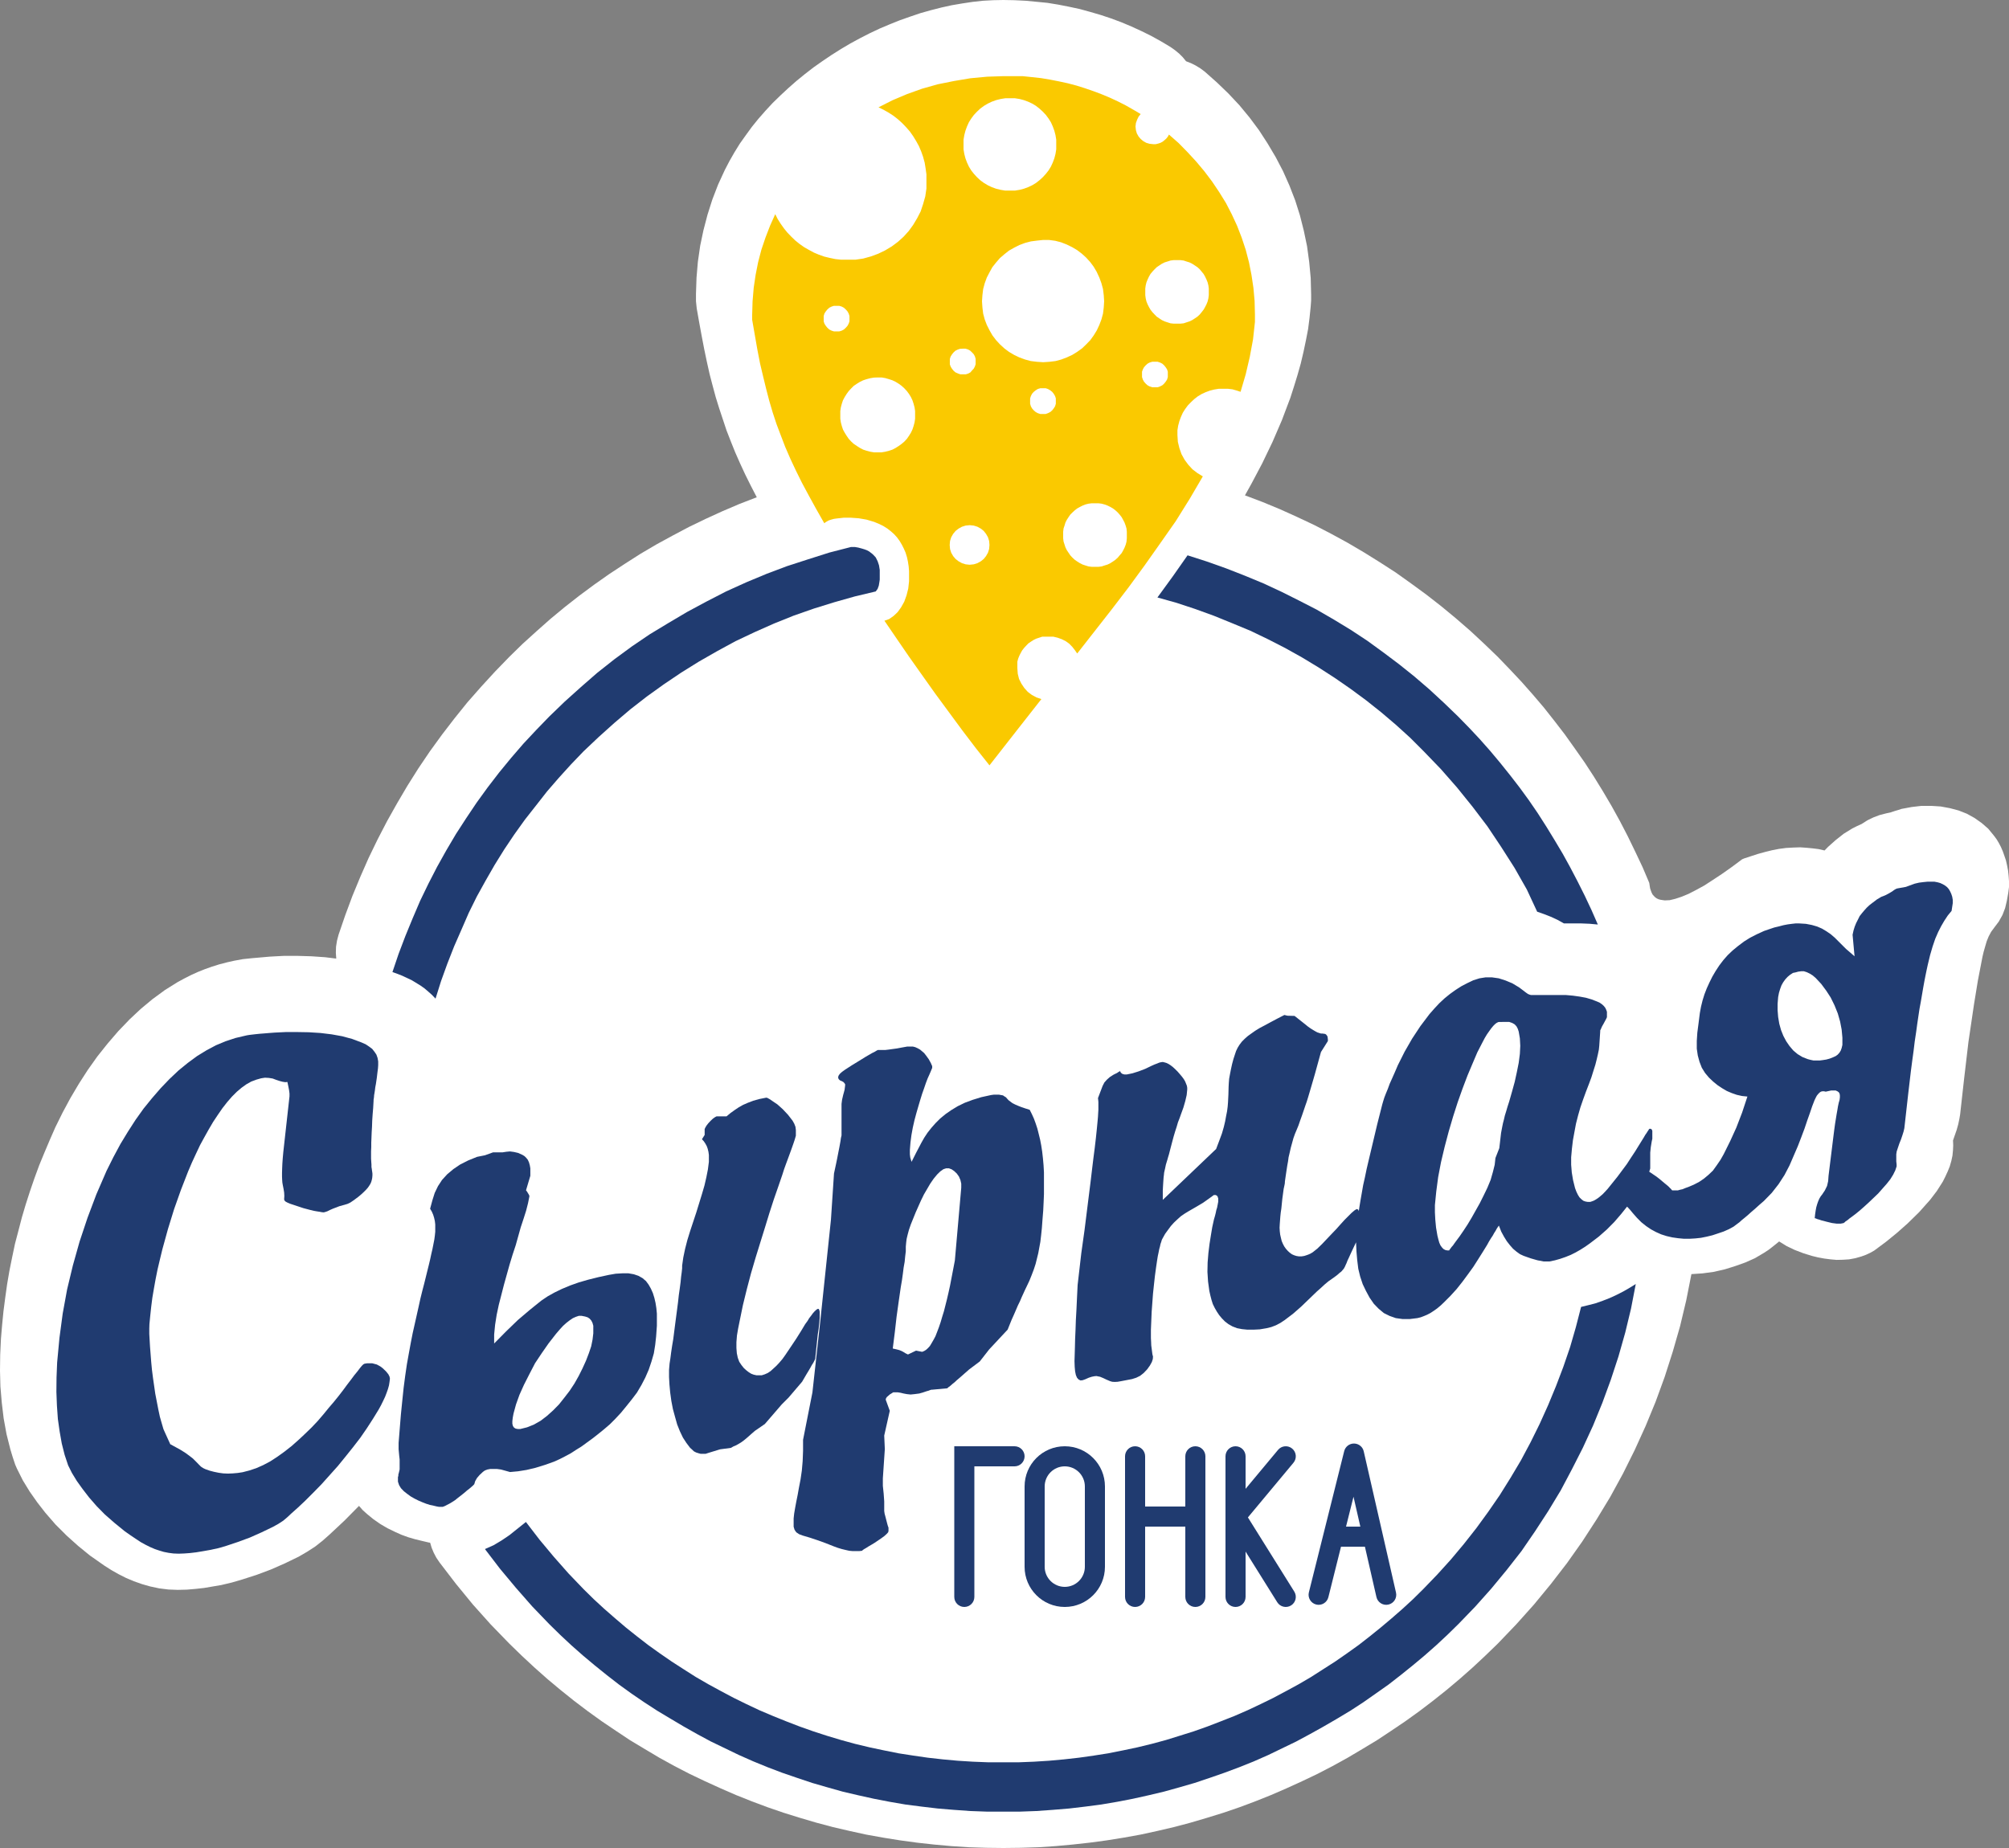 <svg width="100" height="92" viewBox="0 0 100 92" fill="none" xmlns="http://www.w3.org/2000/svg">
<rect x="0" y="0" width="100" height="92" fill="#808080" stroke="none"/>
<path fill-rule="evenodd" clip-rule="evenodd" d="M16.737 47.722L16.717 47.425L16.727 47.128L16.774 46.831L16.852 46.535L17.186 45.56L17.541 44.605L17.933 43.657L18.345 42.72L18.794 41.792L19.264 40.885L19.764 39.994L20.28 39.117L20.824 38.254L21.398 37.404L22.003 36.571L22.625 35.761L23.266 34.965L23.945 34.193L24.638 33.437L25.354 32.698L26.016 32.051L26.705 31.427L27.394 30.816L28.11 30.223L28.83 29.659L29.576 29.106L30.323 28.58L31.099 28.07L31.873 27.575L32.67 27.106L33.474 26.667L34.288 26.236L35.119 25.834L35.953 25.453L36.805 25.089L37.669 24.755L37.372 24.181L37.092 23.618L36.835 23.062L36.595 22.518L36.376 21.972L36.163 21.426L35.801 20.336L35.629 19.783L35.474 19.209L35.322 18.626L35.187 18.022L35.055 17.392L34.93 16.741L34.805 16.062L34.68 15.354L34.643 14.993V14.629L34.67 13.826L34.737 13.034L34.852 12.237L35.014 11.465L35.217 10.689L35.457 9.934L35.744 9.188L36.078 8.463L36.308 8.021L36.558 7.583L36.825 7.151L37.122 6.733L37.429 6.311L37.754 5.91L38.098 5.518L38.463 5.124L38.845 4.753L39.237 4.388L39.639 4.034L40.061 3.69L40.493 3.356L40.942 3.039L41.392 2.736L41.861 2.439L42.331 2.162L42.81 1.902L43.297 1.653L43.797 1.417L44.303 1.204L44.8 1.005L45.317 0.823L45.827 0.651L46.343 0.506L46.86 0.374L47.377 0.26L47.894 0.172L48.411 0.094L48.928 0.037L49.434 0.01L49.941 0L50.498 0.01L51.045 0.037L51.589 0.088L52.136 0.142L52.67 0.229L53.207 0.334L53.744 0.449L54.271 0.594L54.788 0.745L55.305 0.917L55.822 1.11L56.318 1.319L56.818 1.548L57.304 1.788L57.784 2.054L58.254 2.334L58.483 2.496L58.693 2.668L58.875 2.85L59.037 3.049L59.287 3.147L59.517 3.262L59.747 3.403L59.966 3.565L60.571 4.102L61.145 4.655L61.692 5.238L62.199 5.852L62.669 6.483L63.097 7.144L63.499 7.822L63.864 8.52L64.182 9.235L64.469 9.974L64.705 10.72L64.898 11.482L65.06 12.258L65.168 13.05L65.242 13.846L65.263 14.656V14.953L65.242 15.25L65.185 15.813L65.111 16.39L65.002 16.953L64.881 17.526L64.746 18.1L64.584 18.673L64.411 19.236L64.229 19.803L64.016 20.366L63.807 20.92L63.337 22.009L62.831 23.062L62.294 24.077L61.969 24.66L62.851 24.994L63.722 25.355L64.574 25.74L65.425 26.141L66.259 26.573L67.08 27.021L67.894 27.5L68.691 27.996L69.475 28.502L70.242 29.049L70.998 29.602L71.745 30.185L72.464 30.779L73.18 31.4L73.869 32.041L74.552 32.698L75.143 33.312L75.727 33.933L76.294 34.574L76.849 35.225L77.376 35.893L77.892 36.564L78.389 37.262L78.879 37.96L79.338 38.665L79.787 39.394L80.22 40.129L80.632 40.875L81.023 41.63L81.395 42.396L81.76 43.168L82.094 43.954L82.115 44.096L82.135 44.221L82.172 44.335L82.209 44.433L82.256 44.528L82.324 44.605L82.391 44.673L82.469 44.727L82.554 44.767L82.652 44.794L82.861 44.825L83.111 44.814L83.388 44.747L83.706 44.642L84.047 44.501L84.422 44.308L84.823 44.089L85.256 43.809L85.715 43.506L86.202 43.162L86.719 42.777L86.833 42.73L87.505 42.511L87.85 42.416L88.205 42.328L88.549 42.261L88.904 42.214L89.259 42.194L89.61 42.183L89.917 42.204L90.225 42.234L90.522 42.271L90.819 42.339L90.998 42.156L91.373 41.822L91.775 41.505L92.207 41.239L92.437 41.124L92.667 41.02L92.954 40.837L93.251 40.693L93.555 40.578L93.883 40.493L94.102 40.446L94.332 40.369L94.494 40.322L94.646 40.271L95.156 40.176L95.643 40.119H96.132L96.602 40.149L97.061 40.234L97.49 40.348L97.902 40.51L98.287 40.723L98.639 40.972L98.966 41.256L99.243 41.593L99.379 41.775L99.493 41.964L99.598 42.166L99.693 42.386L99.77 42.605L99.848 42.834L99.905 43.084L99.953 43.334L99.98 43.59L100 43.867V44.163L99.963 44.45L99.895 44.835L99.808 45.206L99.676 45.55L99.493 45.877L99.264 46.181L99.108 46.393L98.987 46.622L98.889 46.862L98.814 47.118L98.737 47.388L98.679 47.634L98.45 48.822L98.257 50.005L97.98 51.881L97.76 53.753L97.568 55.477L97.531 55.696L97.473 55.972L97.396 56.249L97.213 56.775L97.223 57.015L97.213 57.254L97.186 57.531L97.129 57.797L97.051 58.067L96.947 58.323L96.832 58.573L96.707 58.823L96.409 59.291L96.075 59.73L95.528 60.344L94.943 60.917L94.416 61.383L93.873 61.825L93.488 62.111L93.298 62.253L93.096 62.368L92.886 62.466L92.657 62.55L92.349 62.638L92.042 62.695L91.728 62.715L91.42 62.722L91.116 62.695L90.799 62.654L90.492 62.597L90.188 62.523L89.755 62.388L89.333 62.226L88.931 62.034L88.559 61.804L88.215 62.081L88.012 62.236L87.793 62.378L87.353 62.638L86.884 62.847L86.404 63.019L85.857 63.191L85.313 63.316L84.746 63.393L84.192 63.43L83.935 64.732L83.628 66.021L83.263 67.292L82.861 68.547L82.412 69.778L81.912 70.993L81.368 72.19L80.784 73.364L80.152 74.521L79.473 75.641L78.754 76.75L77.997 77.82L77.193 78.862L76.349 79.887L75.47 80.869L74.552 81.827L73.927 82.431L73.295 83.021L72.653 83.588L71.995 84.141L71.322 84.677L70.644 85.193L69.954 85.689L69.245 86.168L68.536 86.637L67.809 87.075L67.08 87.507L66.333 87.919L65.58 88.31L64.823 88.671L64.047 89.025L63.27 89.362L62.486 89.676L61.692 89.973L60.885 90.249L60.074 90.499L59.26 90.739L58.436 90.958L57.612 91.15L56.778 91.332L55.937 91.484L55.095 91.619L54.241 91.734L53.39 91.828L52.538 91.906L51.677 91.963L50.816 91.99L49.941 92L49.08 91.99L48.208 91.963L47.357 91.906L46.495 91.828L45.644 91.734L44.8 91.619L43.959 91.484L43.114 91.332L42.283 91.15L41.459 90.958L40.635 90.739L39.821 90.499L39.017 90.249L38.213 89.973L37.419 89.676L36.632 89.362L35.859 89.025L35.082 88.671L34.325 88.31L33.569 87.919L32.822 87.507L32.096 87.075L31.366 86.637L30.66 86.168L29.951 85.689L29.262 85.193L28.58 84.677L27.911 84.141L27.249 83.588L26.61 83.021L25.975 82.431L25.354 81.827L24.425 80.869L23.537 79.877L22.692 78.845L21.878 77.783L21.716 77.543L21.591 77.304L21.486 77.054L21.409 76.798H21.371L20.997 76.71L20.652 76.626L20.317 76.528L19.983 76.406L19.659 76.261L19.284 76.079L18.929 75.87L18.585 75.631L18.271 75.374L18.058 75.182L17.869 74.969L17.149 75.698L16.403 76.396L16.048 76.71L15.683 76.997L15.281 77.256L14.869 77.496L14.18 77.83L13.481 78.137L12.771 78.403L12.055 78.633L11.539 78.784L11.012 78.909L10.16 79.054L9.738 79.101L9.306 79.138L8.846 79.149L8.387 79.132L7.928 79.075L7.468 78.977L7.066 78.862L6.664 78.72L6.279 78.558L5.898 78.366L5.543 78.164L5.198 77.945L4.53 77.476L4.489 77.449L3.888 76.96L3.314 76.444L2.766 75.897L2.26 75.314L1.858 74.797L1.483 74.264L1.138 73.701L0.841 73.108L0.757 72.915L0.632 72.541L0.517 72.16L0.324 71.394L0.182 70.612L0.088 69.826L0.02 69.023L0 68.23L0.01 67.437L0.047 66.651L0.105 65.963L0.172 65.285L0.26 64.607L0.355 63.929L0.47 63.258L0.605 62.59L0.746 61.919L0.919 61.261L1.091 60.6L1.284 59.949L1.493 59.302L1.713 58.661L1.952 58.01L2.212 57.379L2.479 56.748L2.756 56.117L3.121 55.379L3.506 54.664L3.925 53.955L4.368 53.267L4.844 52.596L5.354 51.955L5.888 51.334L6.455 50.744L7.009 50.225L7.593 49.739L8.205 49.29L8.836 48.896L9.164 48.717L9.509 48.542L9.843 48.39L10.198 48.248L10.552 48.123L10.914 48.009L11.289 47.911L11.664 47.827L12.093 47.749L12.542 47.702L13.434 47.624L14.123 47.587H14.812L15.501 47.607L16.183 47.654L16.737 47.722Z" fill="white"/>
<path fill-rule="evenodd" clip-rule="evenodd" d="M49.961 3.791H50.431H50.9L51.359 3.839L51.819 3.889L52.268 3.964L52.711 4.051L53.15 4.146L53.582 4.26L54.011 4.395L54.423 4.537L54.835 4.692L55.247 4.864L55.639 5.046L56.031 5.245L56.406 5.458L56.778 5.677L56.673 5.809L56.599 5.964L56.541 6.126L56.521 6.298L56.541 6.48L56.588 6.642L56.673 6.793L56.778 6.918L56.903 7.023L57.058 7.111L57.22 7.158L57.402 7.178H57.527L57.649 7.148L57.764 7.111L57.872 7.053L57.967 6.976L58.051 6.901L58.129 6.804L58.186 6.699L58.666 7.121L59.112 7.576L59.544 8.045L59.946 8.524L60.328 9.03L60.682 9.556L61.02 10.102L61.307 10.656L61.577 11.239L61.807 11.833L62.006 12.433L62.169 13.057L62.294 13.688L62.391 14.336L62.449 14.987L62.466 15.661V16.026L62.371 16.896L62.209 17.766L62.006 18.636L61.75 19.506L61.547 19.439L61.348 19.382L61.125 19.355H60.905H60.665L60.436 19.392L60.216 19.449L60.007 19.527L59.804 19.621L59.615 19.736L59.443 19.871L59.281 20.023L59.125 20.184L58.99 20.367L58.875 20.549L58.781 20.758L58.703 20.97L58.645 21.19L58.608 21.419V21.659L58.629 21.996L58.706 22.313L58.811 22.61L58.963 22.886L59.145 23.133L59.355 23.362L59.605 23.554L59.872 23.716L59.223 24.826L58.524 25.946L57.761 27.035L56.977 28.145L56.173 29.244L55.332 30.344L53.619 32.533L53.504 32.368L53.369 32.196L53.217 32.041L53.045 31.919L52.852 31.822L52.643 31.747L52.434 31.697H52.204H52.038H51.876L51.734 31.744L51.579 31.795L51.447 31.859L51.312 31.946L51.187 32.031L51.083 32.139L50.978 32.253L50.88 32.378L50.806 32.51L50.738 32.645L50.681 32.786L50.64 32.941V33.103V33.265L50.66 33.542L50.724 33.801L50.839 34.031L50.985 34.25L51.157 34.442L51.359 34.594L51.589 34.719L51.836 34.803L50.545 36.449L49.252 38.102L48.576 37.249L47.901 36.362L47.225 35.444L46.55 34.527L45.891 33.599L45.239 32.678L44.617 31.771L44.023 30.901L44.138 30.864L44.263 30.816L44.482 30.661L44.682 30.472L44.854 30.233L45.009 29.956L45.124 29.639L45.209 29.302L45.249 28.938V28.681V28.432L45.229 28.192L45.192 27.953L45.144 27.733L45.077 27.514L44.989 27.312L44.894 27.123L44.78 26.931L44.655 26.759L44.509 26.597L44.347 26.452L44.165 26.31L43.965 26.185L43.753 26.081L43.516 25.983L43.131 25.868L42.739 25.801L42.358 25.774H41.993L41.655 25.811L41.51 25.831L41.375 25.868L41.26 25.905L41.165 25.956L41.088 26.003L41.03 26.05L40.628 25.342L40.257 24.667L39.919 24.037L39.615 23.423L39.338 22.832L39.085 22.249L38.865 21.675L38.652 21.112L38.463 20.539L38.291 19.955L38.135 19.355L37.983 18.731L37.831 18.087L37.7 17.412L37.575 16.697L37.44 15.921V15.671L37.46 14.997L37.517 14.322L37.612 13.681L37.737 13.05L37.899 12.43L38.102 11.829L38.331 11.236L38.588 10.662L38.713 10.909L38.858 11.138L39.02 11.367L39.193 11.58L39.385 11.779L39.584 11.971L39.797 12.143L40.027 12.305L40.263 12.44L40.513 12.575L40.763 12.68L41.03 12.774L41.307 12.841L41.587 12.899L41.875 12.929H42.172H42.574L42.966 12.872L43.347 12.767L43.712 12.632L44.05 12.47L44.388 12.268L44.695 12.039L44.972 11.789L45.232 11.502L45.452 11.199L45.654 10.861L45.827 10.524L45.948 10.16L46.056 9.779L46.114 9.387V8.986V8.679L46.073 8.382L46.026 8.095L45.948 7.809L45.854 7.542L45.739 7.272L45.604 7.026L45.452 6.777L45.29 6.547L45.107 6.338L44.904 6.126L44.695 5.937L44.475 5.765L44.236 5.61L43.986 5.468L43.729 5.343L44.428 4.989L45.154 4.682L45.901 4.415L46.678 4.196L47.482 4.034L48.303 3.896L49.137 3.818L49.961 3.791ZM58.588 12.949H58.75L58.916 12.97L59.057 13.017L59.209 13.064L59.345 13.132L59.48 13.219L59.605 13.303L59.72 13.408L59.814 13.523L59.909 13.637L59.986 13.772L60.054 13.917L60.111 14.059L60.149 14.211L60.169 14.366V14.528V14.69L60.149 14.852L60.111 15.007L60.054 15.149L59.986 15.284L59.909 15.418L59.814 15.54L59.72 15.655L59.605 15.762L59.48 15.847L59.345 15.934L59.209 15.999L59.057 16.049L58.916 16.096L58.75 16.113H58.588H58.426L58.264 16.096L58.118 16.049L57.967 15.999L57.831 15.934L57.7 15.847L57.575 15.762L57.47 15.655L57.362 15.54L57.267 15.418L57.19 15.284L57.122 15.149L57.065 15.007L57.028 14.852L57.007 14.69V14.528V14.366L57.028 14.211L57.065 14.059L57.122 13.917L57.19 13.772L57.267 13.637L57.362 13.523L57.47 13.408L57.575 13.303L57.7 13.219L57.831 13.132L57.967 13.064L58.118 13.017L58.264 12.97L58.426 12.949H58.588ZM57.487 18.009H57.622L57.737 18.046L57.852 18.103L57.946 18.188L58.024 18.285L58.092 18.39L58.129 18.505V18.64V18.771L58.092 18.896L58.024 19.001L57.946 19.098L57.852 19.183L57.737 19.24L57.622 19.28H57.487H57.355L57.23 19.24L57.122 19.183L57.028 19.098L56.943 19.001L56.886 18.896L56.845 18.771V18.64V18.505L56.886 18.39L56.943 18.285L57.028 18.188L57.122 18.103L57.23 18.046L57.355 18.009H57.487ZM47.921 17.358H48.056L48.181 17.395L48.286 17.452L48.38 17.54L48.468 17.634L48.526 17.739L48.563 17.864V17.999V18.13L48.526 18.245L48.468 18.353L48.38 18.447L48.303 18.538L48.198 18.596L48.073 18.636H47.938H47.806L47.691 18.596L47.559 18.538L47.462 18.454L47.387 18.36L47.32 18.252L47.279 18.137V18.006V17.871L47.32 17.746L47.387 17.641L47.462 17.547L47.559 17.459L47.674 17.402L47.789 17.365L47.921 17.358ZM51.913 19.328H52.049L52.163 19.365L52.278 19.432L52.376 19.51L52.451 19.604L52.518 19.719L52.555 19.834V19.969V20.1L52.518 20.225L52.451 20.33L52.376 20.427L52.278 20.512L52.163 20.569L52.049 20.61H51.913H51.782L51.657 20.569L51.552 20.512L51.454 20.427L51.37 20.33L51.312 20.225L51.275 20.1V19.969V19.834L51.312 19.719L51.37 19.604L51.454 19.51L51.552 19.432L51.657 19.365L51.782 19.328H51.913ZM41.642 15.226H41.777L41.898 15.263L42.006 15.321L42.101 15.408L42.185 15.503L42.243 15.607L42.283 15.732V15.867V15.999L42.243 16.113L42.185 16.221L42.101 16.316L42.006 16.403L41.898 16.461L41.777 16.498H41.642H41.507L41.392 16.461L41.277 16.403L41.182 16.316L41.105 16.221L41.037 16.113L41 15.999V15.867V15.732L41.037 15.607L41.105 15.503L41.182 15.408L41.277 15.321L41.392 15.263L41.507 15.226H41.642ZM43.688 18.791H43.881L44.063 18.822L44.249 18.876L44.422 18.933L44.584 19.011L44.736 19.105L44.881 19.21L45.016 19.334L45.141 19.469L45.246 19.611L45.34 19.763L45.418 19.928L45.475 20.1L45.523 20.282L45.55 20.461V20.653V20.846L45.523 21.028L45.475 21.21L45.418 21.382L45.34 21.544L45.246 21.696L45.141 21.847L45.016 21.982L44.881 22.097L44.736 22.202L44.584 22.299L44.422 22.384L44.249 22.441L44.067 22.488L43.884 22.519H43.692H43.503L43.32 22.488L43.138 22.441L42.966 22.384L42.803 22.299L42.651 22.202L42.496 22.097L42.371 21.982L42.246 21.847L42.142 21.696L42.047 21.544L41.959 21.382L41.902 21.21L41.854 21.028L41.827 20.846V20.653V20.461L41.854 20.282L41.902 20.1L41.959 19.928L42.047 19.763L42.142 19.611L42.246 19.469L42.371 19.334L42.496 19.21L42.651 19.105L42.803 19.011L42.966 18.933L43.138 18.876L43.32 18.828L43.503 18.798L43.688 18.791ZM48.266 26.145L48.468 26.165L48.651 26.222L48.823 26.317L48.965 26.431L49.08 26.576L49.178 26.748L49.235 26.931L49.252 27.13L49.235 27.332L49.178 27.514L49.08 27.686L48.965 27.828L48.823 27.942L48.651 28.037L48.468 28.094L48.266 28.115L48.066 28.094L47.884 28.037L47.712 27.942L47.566 27.828L47.445 27.686L47.347 27.514L47.289 27.332L47.272 27.13L47.289 26.931L47.347 26.748L47.445 26.576L47.566 26.431L47.712 26.317L47.884 26.222L48.066 26.165L48.266 26.145ZM54.511 25.055H54.673L54.835 25.075L54.977 25.113L55.133 25.17L55.268 25.237L55.399 25.312L55.524 25.409L55.639 25.514L55.734 25.622L55.832 25.747L55.906 25.882L55.974 26.013L56.031 26.168L56.072 26.31L56.089 26.472V26.637V26.799L56.072 26.971L56.031 27.123L55.974 27.268L55.906 27.403L55.832 27.534L55.734 27.646L55.639 27.76L55.524 27.865L55.399 27.953L55.268 28.037L55.133 28.104L54.977 28.152L54.835 28.199L54.673 28.219H54.511H54.346L54.183 28.199L54.031 28.152L53.886 28.104L53.754 28.037L53.619 27.953L53.494 27.865L53.38 27.76L53.275 27.646L53.19 27.521L53.102 27.389L53.035 27.254L52.988 27.109L52.94 26.958L52.92 26.796V26.634V26.468L52.94 26.307L52.988 26.165L53.035 26.01L53.102 25.878L53.19 25.743L53.275 25.619L53.38 25.514L53.494 25.409L53.619 25.312L53.754 25.237L53.886 25.17L54.031 25.113L54.183 25.075L54.346 25.055H54.511ZM51.913 11.947H52.221L52.528 11.988L52.815 12.062L53.092 12.17L53.363 12.302L53.609 12.447L53.849 12.629L54.058 12.818L54.261 13.04L54.433 13.27L54.585 13.526L54.72 13.816L54.825 14.103L54.903 14.39L54.94 14.693L54.96 15L54.94 15.307L54.903 15.614L54.825 15.901L54.72 16.177L54.596 16.444L54.444 16.693L54.271 16.933L54.069 17.142L53.859 17.344L53.619 17.516L53.373 17.668L53.102 17.793L52.825 17.898L52.538 17.975L52.231 18.012L51.924 18.032L51.62 18.012L51.312 17.975L51.025 17.898L50.738 17.793L50.478 17.668L50.221 17.516L49.992 17.344L49.772 17.142L49.579 16.933L49.397 16.693L49.255 16.444L49.12 16.177L49.015 15.901L48.938 15.614L48.901 15.307L48.88 15L48.901 14.693L48.938 14.39L49.015 14.103L49.12 13.816L49.255 13.556L49.397 13.3L49.579 13.071L49.772 12.848L49.992 12.659L50.221 12.477L50.478 12.332L50.738 12.2L51.025 12.093L51.312 12.018L51.62 11.978L51.913 11.947ZM50.279 4.891H50.518L50.748 4.928L50.968 4.986L51.177 5.063L51.38 5.158L51.569 5.272L51.741 5.407L51.907 5.559L52.059 5.721L52.194 5.903L52.309 6.085L52.403 6.294L52.481 6.507L52.538 6.726L52.575 6.955V7.195V7.434L52.538 7.664L52.481 7.883L52.403 8.092L52.309 8.295L52.194 8.483L52.059 8.655L51.907 8.821L51.741 8.972L51.569 9.107L51.38 9.222L51.177 9.317L50.968 9.394L50.748 9.451L50.518 9.489H50.279H50.039L49.809 9.451L49.579 9.394L49.367 9.317L49.167 9.222L48.975 9.107L48.792 8.972L48.63 8.821L48.478 8.655L48.343 8.483L48.228 8.295L48.134 8.092L48.056 7.883L47.999 7.664L47.961 7.434V7.195V6.955L47.999 6.726L48.056 6.507L48.134 6.294L48.228 6.085L48.343 5.903L48.478 5.721L48.63 5.559L48.792 5.407L48.975 5.272L49.167 5.158L49.367 5.063L49.579 4.986L49.809 4.928L50.039 4.891H50.279Z" fill="#FAC900"/>
<path d="M43.591 29.444L42.547 29.693L41.533 29.98L40.52 30.294L39.507 30.648L38.527 31.042L37.561 31.471L36.612 31.919L35.693 32.419L34.791 32.935L33.903 33.488L33.038 34.071L32.197 34.675L31.373 35.316L30.579 35.991L29.802 36.689L29.049 37.401L28.428 38.048L27.816 38.723L27.232 39.397L26.685 40.096L26.131 40.801L25.604 41.536L25.104 42.281L24.628 43.047L24.175 43.836L23.736 44.629L23.334 45.442L22.969 46.282L22.604 47.115L22.267 47.975L21.956 48.835L21.679 49.716L21.506 49.533L21.324 49.371L21.131 49.206L20.932 49.065L20.49 48.795L20.02 48.575L19.78 48.481L19.534 48.393L19.841 47.486L20.179 46.596L20.54 45.718L20.912 44.848L21.324 43.995L21.753 43.162L22.212 42.339L22.692 41.526L23.199 40.743L23.726 39.957L24.273 39.202L24.847 38.456L25.442 37.731L26.053 37.023L26.685 36.348L27.337 35.674L28.11 34.928L28.917 34.203L29.725 33.498L30.579 32.823L31.451 32.182L32.339 31.579L33.265 31.019L34.2 30.466L35.16 29.95L36.142 29.444L37.156 28.985L38.169 28.563L39.182 28.182L40.223 27.845L41.287 27.507L42.361 27.231H42.55L42.722 27.261L42.898 27.308L43.033 27.349L43.158 27.396L43.263 27.453L43.445 27.595L43.591 27.75L43.685 27.939L43.753 28.142L43.79 28.371V28.857L43.77 28.992L43.743 29.154L43.685 29.315L43.591 29.444Z" fill="#203B70"/>
<path d="M59.112 27.646L60.068 27.953L61.017 28.29L61.959 28.658L62.878 29.039L63.786 29.46L64.668 29.902L65.529 30.344L66.391 30.843L67.235 31.356L68.059 31.899L68.853 32.476L69.637 33.066L70.404 33.68L71.15 34.321L71.88 34.996L72.579 35.67L73.123 36.227L73.66 36.8L74.177 37.384L74.673 37.977L75.163 38.588L75.643 39.209L76.102 39.839L76.541 40.48L76.973 41.155L77.385 41.829L77.787 42.504L78.159 43.179L78.524 43.877L78.879 44.585L79.216 45.3L79.534 46.026L79.122 45.988L78.7 45.971H77.845L77.527 45.793L77.19 45.638L76.852 45.506L76.514 45.388L76.001 44.285L75.386 43.202L74.714 42.15L74.038 41.138L73.298 40.163L72.525 39.205L71.721 38.288L70.866 37.401L70.191 36.726L69.485 36.085L68.755 35.464L68.009 34.871L67.232 34.297L66.448 33.754L65.634 33.228L64.81 32.729L63.969 32.26L63.114 31.822L62.236 31.4L61.317 31.019L60.419 30.654L59.49 30.317L58.561 30.01L57.612 29.744L58.379 28.691L59.112 27.646Z" fill="#203B70"/>
<path d="M81.186 65.147L81.422 63.923L81.111 64.115L80.794 64.297L80.456 64.469L80.118 64.624L79.78 64.756L79.426 64.881L79.061 64.975L78.7 65.063L78.439 66.075L78.152 67.067L77.814 68.052L77.45 69.009L77.058 69.957L76.636 70.892L76.186 71.802L75.707 72.7L75.19 73.57L74.653 74.43L74.079 75.263L73.487 76.076L72.863 76.869L72.214 77.644L71.538 78.39L70.839 79.115L70.333 79.614L69.816 80.09L69.279 80.559L68.735 81.017L68.188 81.459L67.624 81.898L67.049 82.309L66.455 82.721L65.86 83.102L65.259 83.487L64.644 83.847L64.023 84.185L63.391 84.522L62.749 84.836L62.098 85.143L61.439 85.43L60.763 85.696L60.088 85.956L59.412 86.195L58.713 86.414L58.037 86.624L57.328 86.816L56.619 86.988L55.899 87.14L55.173 87.285L54.447 87.399L53.707 87.504L52.961 87.588L52.214 87.656L51.468 87.703L50.711 87.733H49.181L48.424 87.703L47.674 87.656L46.928 87.588L46.181 87.504L45.455 87.399L44.719 87.285L43.999 87.14L43.28 86.988L42.564 86.816L41.864 86.624L41.165 86.414L40.49 86.195L39.814 85.956L39.139 85.696L38.48 85.43L37.804 85.143L37.153 84.836L36.514 84.522L35.879 84.185L35.258 83.847L34.636 83.487L34.031 83.102L33.44 82.721L32.842 82.309L32.268 81.898L31.701 81.459L31.147 81.017L30.61 80.559L30.073 80.09L29.556 79.614L29.049 79.115L28.289 78.322L27.563 77.499L26.854 76.649L26.178 75.769L25.364 76.42L24.972 76.686L24.57 76.926L24.138 77.118L24.884 78.093L25.671 79.037L26.485 79.965L27.337 80.852L27.884 81.388L28.448 81.915L29.022 82.421L29.606 82.91L30.208 83.395L30.812 83.864L31.434 84.313L32.052 84.735L32.694 85.153L33.369 85.558L34.028 85.949L34.703 86.33L35.379 86.694L36.778 87.369L37.494 87.686L38.213 87.98L38.939 88.256L39.686 88.512L40.432 88.762L41.189 88.981L41.946 89.194L42.722 89.376L43.499 89.548L44.283 89.7L45.067 89.835L45.874 89.939L46.678 90.034L47.482 90.101L48.296 90.159L49.12 90.189H50.765L51.589 90.159L52.403 90.101L53.217 90.034L54.021 89.939L54.815 89.835L55.609 89.7L56.396 89.548L57.169 89.376L57.936 89.194L58.703 88.981L59.459 88.762L60.206 88.512L60.942 88.256L61.682 87.98L62.398 87.693L63.118 87.376L64.516 86.701L65.192 86.337L65.854 85.969L66.529 85.578L67.205 85.173L67.847 84.755L68.478 84.313L69.123 83.858L69.725 83.389L70.329 82.903L70.914 82.414L71.488 81.908L72.052 81.382L72.599 80.846L73.43 79.985L74.224 79.095L74.991 78.167L75.73 77.223L76.406 76.238L77.065 75.226L77.689 74.194L78.243 73.148L78.791 72.069L79.297 70.969L79.757 69.843L80.179 68.692L80.561 67.529L80.898 66.341L81.186 65.147Z" fill="#203B70"/>
<path fill-rule="evenodd" clip-rule="evenodd" d="M65.151 79.272C65.084 79.54 65.247 79.812 65.515 79.879C65.783 79.946 66.054 79.783 66.121 79.515L66.75 77H67.94L68.513 79.505C68.574 79.774 68.842 79.943 69.111 79.881C69.381 79.82 69.549 79.552 69.487 79.282L67.881 72.252C67.83 72.027 67.63 71.866 67.399 71.864C67.168 71.862 66.965 72.018 66.909 72.243L65.151 79.272ZM67.712 76H67L67.372 74.513L67.712 76Z" fill="#203B70"/>
<path d="M64.32 72.116C64.532 72.293 64.561 72.608 64.384 72.82L62.116 75.542L64.424 79.235C64.57 79.469 64.499 79.778 64.265 79.924C64.031 80.07 63.722 79.999 63.576 79.765L62 77.243V79.5C62 79.776 61.776 80 61.5 80C61.224 80 61 79.776 61 79.5V72.5C61 72.224 61.224 72 61.5 72C61.776 72 62 72.224 62 72.5V74.119L63.616 72.18C63.793 71.968 64.108 71.939 64.32 72.116Z" fill="#203B70"/>
<path d="M57 72.5C57 72.224 56.776 72 56.5 72C56.224 72 56 72.224 56 72.5V79.5C56 79.776 56.224 80 56.5 80C56.776 80 57 79.776 57 79.5V76H59V79.5C59 79.776 59.224 80 59.5 80C59.776 80 60 79.776 60 79.5V72.5C60 72.224 59.776 72 59.5 72C59.224 72 59 72.224 59 72.5V75H57V72.5Z" fill="#203B70"/>
<path fill-rule="evenodd" clip-rule="evenodd" d="M51 74C51 72.895 51.895 72 53 72C54.105 72 55 72.895 55 74V78C55 79.105 54.105 80 53 80C51.895 80 51 79.105 51 78V74ZM53 73C52.448 73 52 73.448 52 74V78C52 78.552 52.448 79 53 79C53.552 79 54 78.552 54 78V74C54 73.448 53.552 73 53 73Z" fill="#203B70"/>
<path d="M50.5 72H47.5V79.5C47.5 79.776 47.724 80 48 80C48.276 80 48.5 79.776 48.5 79.5V73H50.5C50.776 73 51 72.776 51 72.5C51 72.224 50.776 72 50.5 72Z" fill="#203B70"/>
<path fill-rule="evenodd" clip-rule="evenodd" d="M86.712 54.563L86.979 54.59L86.715 55.389L86.428 56.135L86.121 56.809L85.803 57.45L85.641 57.737L85.459 58.003L85.263 58.276L85.043 58.486L84.813 58.678L84.574 58.84L84.314 58.975L84.047 59.089L83.885 59.147L83.749 59.204L83.624 59.231L83.52 59.261H83.236L83.206 59.231L83.178 59.194L83.128 59.147L83.064 59.079L82.976 59.002L82.871 58.917L82.746 58.813L82.611 58.698L82.449 58.573L82.092 58.332L82.094 58.327L82.121 58.239L82.142 58.172V57.379L82.169 57.113L82.216 56.826L82.246 56.691V56.3L82.219 56.232L82.169 56.195H82.104L82.074 56.226L82.047 56.273L82.007 56.33L81.959 56.408L81.892 56.502L81.827 56.617L81.578 57.018L81.395 57.315L81.192 57.622L80.973 57.959L80.503 58.59L80.017 59.194L79.892 59.329L79.777 59.45L79.662 59.548L79.547 59.642L79.443 59.71L79.345 59.767L79.25 59.804L79.156 59.835H79.031L78.916 59.815L78.811 59.777L78.713 59.7L78.618 59.605L78.541 59.481L78.466 59.325L78.399 59.147L78.301 58.752L78.237 58.371L78.206 57.986V57.615L78.244 57.184L78.294 56.765L78.369 56.354L78.446 55.942L78.551 55.531L78.666 55.129L78.801 54.738L78.943 54.347L79.088 53.972L79.213 53.635L79.318 53.298L79.412 53.001L79.48 52.731L79.537 52.485L79.585 52.255L79.605 52.063L79.652 51.355V51.297L79.689 51.223L79.737 51.109L79.814 50.974L79.892 50.829L79.949 50.724L79.987 50.64V50.37L79.949 50.265L79.902 50.168L79.824 50.073L79.737 49.995L79.632 49.921L79.507 49.864L79.23 49.756L78.943 49.672L78.629 49.614L78.291 49.567L77.953 49.537H76.21L76.136 49.517L76.048 49.48L75.953 49.412L75.616 49.156L75.278 48.953L74.94 48.812L74.602 48.704L74.264 48.656H73.947L73.643 48.704L73.336 48.801L73.038 48.943L72.741 49.098L72.454 49.281L72.177 49.48L71.907 49.699L71.65 49.938L71.4 50.205L71.154 50.485L70.701 51.085L70.289 51.709L69.917 52.357L69.579 53.031L69.434 53.369L69.299 53.675L69.174 53.952L69.08 54.209L68.985 54.438L68.907 54.64L68.85 54.822L68.803 54.984L68.553 55.969L68.333 56.897L68.124 57.777L68.026 58.195L67.941 58.607L67.853 58.998L67.722 59.747L67.664 60.101L67.635 60.296L67.627 60.27L67.607 60.223L67.57 60.202L67.533 60.192L67.475 60.223L67.418 60.26L67.272 60.385L66.928 60.729L66.729 60.948L66.516 61.187L66.286 61.427L65.806 61.933L65.57 62.162L65.34 62.344L65.225 62.412L65.117 62.459L65.013 62.496L64.918 62.526L64.783 62.547H64.651L64.526 62.526L64.412 62.489L64.307 62.442L64.199 62.364L64.104 62.277L64.01 62.172L63.922 62.047L63.854 61.916L63.797 61.781L63.76 61.629L63.722 61.464L63.702 61.292L63.692 61.12L63.702 60.931L63.729 60.567L63.749 60.374L63.78 60.165L63.827 59.696L63.895 59.191L63.912 59.113L63.932 59.019L63.952 58.921L63.959 58.806L63.999 58.529L64.037 58.273L64.074 58.033L64.114 57.814L64.141 57.612L64.182 57.44L64.219 57.278L64.249 57.143L64.381 56.664L64.459 56.445L64.543 56.246L64.631 56.033L64.716 55.787L64.813 55.517L64.918 55.21L64.976 55.038L65.043 54.849L65.111 54.63L65.185 54.38L65.263 54.114L65.35 53.817L65.445 53.49L65.752 52.374L66.097 51.827V51.743L66.087 51.665L66.077 51.598L66.046 51.55L66.009 51.503L65.962 51.473L65.827 51.453H65.752L65.665 51.426L65.57 51.395L65.465 51.338L65.357 51.274L65.232 51.196L65.1 51.102L64.955 50.984L64.439 50.576L64.084 50.566L63.932 50.529L63.567 50.717L63.243 50.889L62.956 51.045L62.706 51.176L62.486 51.311L62.294 51.446L62.111 51.578L61.959 51.712L61.814 51.858L61.699 52.009L61.605 52.161L61.527 52.323L61.463 52.515L61.395 52.724L61.328 52.974L61.27 53.24L61.223 53.48L61.182 53.703L61.165 53.912L61.155 54.104L61.145 54.485L61.125 54.886L61.108 55.096L61.078 55.325L61.03 55.565L60.983 55.824L60.915 56.111L60.821 56.435L60.686 56.799L60.534 57.2L57.879 59.734V59.265L57.889 59.076L57.899 58.904L57.919 58.617L57.936 58.482L57.946 58.378L57.994 58.165L58.034 57.976L58.102 57.754L58.139 57.622L58.186 57.467L58.264 57.163L58.342 56.867L58.416 56.59L58.493 56.33L58.571 56.091L58.635 55.871L58.713 55.672L58.781 55.48L58.906 55.136L59 54.809L59.068 54.515L59.095 54.246V54.151L59.078 54.053L59.037 53.949L58.99 53.834L58.922 53.719L58.838 53.605L58.733 53.48L58.618 53.348L58.493 53.224L58.379 53.119L58.264 53.031L58.159 52.964L58.061 52.917L57.967 52.89L57.879 52.869L57.794 52.88L57.706 52.9L57.592 52.947L57.467 52.994L57.315 53.062L57.001 53.213L56.673 53.338L56.369 53.433L56.089 53.49H55.967L55.869 53.463L55.795 53.406L55.751 53.321L55.754 53.318V53.308H55.744L55.751 53.321L55.744 53.328L55.707 53.348L55.66 53.375L55.602 53.416L55.525 53.453L55.43 53.5L55.248 53.615L55.096 53.75L54.971 53.891L54.883 54.063L54.653 54.667L54.663 54.752L54.673 54.859V55.251L54.663 55.413L54.653 55.595L54.636 55.787L54.596 56.205L54.548 56.664L54.491 57.153L54.423 57.679L54.356 58.233L54.288 58.806L54.136 60.02L54.059 60.634L53.984 61.235L53.822 62.392L53.64 63.97L53.609 64.601L53.582 65.184L53.552 65.721L53.535 66.217L53.515 66.665L53.505 67.077L53.494 67.441L53.484 67.765L53.494 68.045L53.515 68.274L53.552 68.453L53.609 68.588L53.687 68.675L53.782 68.723L53.886 68.713L54.021 68.665L54.194 68.588L54.339 68.541L54.471 68.514L54.575 68.504L54.758 68.541L54.92 68.608L55.075 68.682L55.258 68.76L55.362 68.79L55.487 68.797L55.629 68.79L55.801 68.76L56.349 68.655L56.558 68.588L56.751 68.493L56.933 68.348L57.105 68.166L57.24 67.977L57.335 67.805L57.382 67.66L57.392 67.535L57.362 67.421L57.345 67.289L57.325 67.134L57.305 66.982L57.298 66.8L57.288 66.618V66.196L57.325 65.309L57.392 64.402L57.44 63.95L57.487 63.522L57.544 63.1L57.602 62.709L57.632 62.526L57.669 62.354L57.7 62.193L57.737 62.058L57.764 61.933L57.804 61.818L57.831 61.724L57.872 61.646L57.994 61.427L58.139 61.228L58.281 61.036L58.436 60.864L58.608 60.702L58.781 60.547L58.973 60.415L59.162 60.3L59.547 60.078L59.882 59.879L60.169 59.676L60.419 59.494H60.524L60.561 59.524L60.601 59.551L60.618 59.602L60.639 59.666V59.831L60.628 59.879L60.618 59.936L60.601 60.02L60.581 60.125L60.544 60.239L60.514 60.385L60.476 60.536L60.426 60.708L60.341 61.093L60.274 61.494L60.206 61.923L60.149 62.381L60.111 62.85L60.101 63.319L60.132 63.798L60.196 64.267L60.247 64.496L60.304 64.716L60.368 64.918L60.466 65.117L60.571 65.299L60.686 65.471L60.821 65.633L60.973 65.788L61.145 65.92L61.348 66.034L61.578 66.122L61.824 66.169L62.094 66.196H62.392L62.706 66.18L63.05 66.122L63.28 66.065L63.51 65.977L63.729 65.862L63.942 65.721L64.361 65.404L64.766 65.049L65.55 64.294L65.752 64.115L65.942 63.94L66.124 63.788L66.317 63.653L66.448 63.559L66.573 63.464L66.671 63.376L66.766 63.302L66.833 63.225L66.891 63.157L66.928 63.09L66.958 63.032L66.985 62.965L67.026 62.881L67.073 62.756L67.137 62.621L67.215 62.449L67.303 62.26L67.408 62.037L67.499 61.846L67.499 61.855L67.519 62.297L67.556 62.725L67.61 63.164L67.705 63.555L67.83 63.93L67.992 64.267L68.174 64.604L68.387 64.911L68.627 65.157L68.884 65.37L69.171 65.512L69.478 65.62L69.816 65.667H70.171L70.552 65.62L70.718 65.579L70.87 65.522L71.032 65.454L71.194 65.37L71.356 65.265L71.532 65.141L71.694 65.006L71.856 64.854L72.194 64.516L72.501 64.179L72.788 63.818L73.065 63.444L73.336 63.069L73.572 62.699L73.802 62.334L74.025 61.973L74.119 61.801L74.214 61.646L74.302 61.514L74.376 61.38L74.444 61.275L74.501 61.17L74.558 61.083L74.609 61.015L74.727 61.316L74.862 61.565L75.004 61.794L75.16 61.993L75.312 62.166L75.484 62.311L75.656 62.435L75.839 62.52L76.193 62.645L76.531 62.742L76.838 62.8H77.126L77.403 62.742L77.663 62.668L77.919 62.58L78.179 62.476L78.429 62.351L78.666 62.216L78.906 62.064L79.135 61.902L79.578 61.565L79.98 61.211L80.351 60.837L80.689 60.445L80.989 60.07L81.04 60.121L81.145 60.236L81.27 60.388L81.48 60.627L81.699 60.847L81.939 61.039L82.179 61.201L82.429 61.336L82.685 61.45L82.962 61.538L83.243 61.602L83.53 61.643L83.817 61.67H84.104L84.391 61.653L84.668 61.623L84.955 61.565L85.232 61.498L85.519 61.403L85.796 61.309L86.056 61.194L86.286 61.069L86.479 60.924L86.583 60.847L86.698 60.742L86.84 60.627L86.996 60.496L87.168 60.341L87.357 60.179L87.57 59.986L87.799 59.788L88.191 59.386L88.529 58.954L88.826 58.496L89.076 58.017L89.488 57.062L89.661 56.614L89.823 56.182L89.958 55.78L90.09 55.409L90.204 55.072L90.319 54.775L90.377 54.654L90.434 54.546L90.502 54.462L90.569 54.394L90.637 54.347L90.711 54.327H90.789L90.877 54.347L91.143 54.289H91.373L91.458 54.327L91.525 54.374L91.566 54.441L91.582 54.529V54.633L91.566 54.758L91.525 54.9L91.488 55.072L91.458 55.254L91.42 55.467L91.383 55.696L91.343 55.942L91.305 56.219L91.268 56.509L91.018 58.533L90.998 58.803L90.944 59.039L90.836 59.261L90.704 59.46L90.627 59.558L90.559 59.673L90.502 59.804L90.454 59.939L90.407 60.101L90.377 60.263L90.35 60.445L90.329 60.648H90.356L90.407 60.668L90.471 60.695L90.549 60.715L90.654 60.752L90.779 60.783L90.914 60.82L91.191 60.887L91.42 60.917H91.623L91.775 60.887L91.792 60.867L91.822 60.85L91.859 60.81L91.917 60.773L91.984 60.725L92.062 60.658L92.157 60.59L92.359 60.438L92.569 60.267L92.788 60.074L93.018 59.865L93.488 59.416L93.91 58.938L94.092 58.708L94.234 58.479L94.339 58.266L94.406 58.067V57.969L94.389 57.818V57.464L94.41 57.322L94.467 57.15L94.541 56.931L94.629 56.711L94.697 56.509L94.754 56.327L94.791 56.165L94.984 54.445L95.116 53.325L95.183 52.809L95.251 52.313L95.308 51.844L95.376 51.392L95.433 50.974L95.491 50.583L95.545 50.225L95.612 49.861L95.727 49.186L95.784 48.869L95.842 48.572L95.899 48.295L95.957 48.029L96.072 47.55L96.197 47.122L96.328 46.737L96.474 46.4L96.626 46.103L96.781 45.837L96.953 45.577L97.142 45.347L97.2 44.966V44.794L97.173 44.639L97.126 44.498L97.068 44.373L97.001 44.258L96.913 44.16L96.818 44.086L96.703 44.019L96.578 43.961L96.447 43.924L96.291 43.894H95.936L95.737 43.914L95.524 43.941L95.305 43.992L94.866 44.153L94.433 44.231L94.386 44.248L94.329 44.278L94.271 44.315L94.194 44.373L94.021 44.477L93.832 44.575L93.64 44.649L93.43 44.774L93.315 44.862L93.19 44.956L93.055 45.061L92.92 45.186L92.799 45.321L92.68 45.462L92.566 45.607L92.481 45.779L92.393 45.951L92.319 46.133L92.261 46.322L92.214 46.535L92.312 47.607L91.89 47.243L91.326 46.68L91.126 46.508L90.914 46.363L90.694 46.231L90.454 46.127L90.188 46.049L89.89 45.992L89.552 45.971H89.38L89.188 45.992L88.985 46.019L88.776 46.059L88.556 46.117L88.316 46.174L88.066 46.258L87.809 46.346L87.455 46.508L87.117 46.68L86.81 46.872L86.506 47.102L86.239 47.321L85.999 47.55L85.779 47.8L85.577 48.066L85.394 48.346L85.232 48.623L85.09 48.909L84.955 49.206L84.84 49.503L84.746 49.807L84.668 50.124L84.611 50.437L84.543 50.974L84.486 51.412L84.459 51.824V52.208L84.509 52.546L84.594 52.859L84.709 53.156L84.871 53.416L85.063 53.645L85.273 53.844L85.496 54.026L85.725 54.178L85.955 54.313L86.202 54.418L86.452 54.505L86.712 54.563ZM89.103 48.528L89.249 48.434L89.37 48.41L89.505 48.373L89.65 48.353H89.792L89.938 48.4L90.079 48.468L90.231 48.562L90.377 48.687L90.654 48.984L90.904 49.321L91.123 49.658L91.316 50.05L91.478 50.454L91.593 50.856L91.67 51.257L91.707 51.658V52.019L91.67 52.175L91.623 52.306L91.555 52.414L91.468 52.508L91.373 52.576L91.248 52.633L91.076 52.701L90.904 52.748L90.731 52.775L90.579 52.795H90.272L90.127 52.765L89.985 52.728L89.718 52.623L89.478 52.478L89.265 52.299L89.076 52.077L88.911 51.837L88.769 51.571L88.654 51.284L88.566 50.967L88.509 50.63L88.482 50.292V49.975L88.509 49.638L88.549 49.429L88.607 49.237L88.674 49.054L88.759 48.903L88.863 48.758L88.978 48.633L89.103 48.528ZM74.501 50.92L74.589 50.879L74.781 50.876H75.126L75.271 50.926L75.386 50.991L75.481 51.088L75.548 51.213L75.595 51.355L75.653 51.692L75.673 52.063L75.653 52.465L75.595 52.913L75.501 53.382L75.396 53.861L75.261 54.35L75.119 54.846L75.041 55.086L74.974 55.315L74.906 55.534L74.859 55.736L74.812 55.915L74.775 56.097L74.744 56.259L74.717 56.404L74.629 57.16L74.437 57.649L74.4 57.986L74.312 58.34L74.197 58.742L74.035 59.133L73.846 59.524L73.653 59.909L73.251 60.624L73.049 60.961L72.849 61.265L72.657 61.545L72.474 61.791L72.39 61.906L72.322 62.004L72.255 62.078L72.207 62.145L72.17 62.193L72.14 62.233V62.25H72.035L71.941 62.23L71.853 62.182L71.778 62.105L71.701 62L71.643 61.869L71.596 61.703L71.549 61.514L71.481 61.113L71.444 60.729L71.424 60.358V59.993L71.491 59.319L71.586 58.6L71.728 57.855L71.91 57.089L72.113 56.323L72.332 55.578L72.562 54.863L72.802 54.188L73.049 53.537L73.299 52.944L73.535 52.39L73.785 51.905L73.9 51.685L74.015 51.493L74.129 51.331L74.234 51.186L74.329 51.072L74.416 50.984L74.501 50.92Z" fill="#203B70"/>
<path fill-rule="evenodd" clip-rule="evenodd" d="M45.864 56.887L45.604 57.383L45.374 57.841L45.31 57.629L45.29 57.467V57.248L45.32 56.873L45.367 56.512L45.435 56.138L45.519 55.767L45.614 55.413L45.712 55.075L45.806 54.758L45.901 54.451L45.999 54.175L46.084 53.925L46.171 53.696L46.256 53.507L46.323 53.352L46.371 53.237L46.401 53.163V53.075L46.371 53.008L46.334 52.923L46.229 52.731L46.084 52.532L45.999 52.424L45.901 52.34L45.796 52.252L45.682 52.188L45.557 52.131L45.435 52.1H45.165L44.898 52.148L44.648 52.195L44.428 52.225L44.236 52.252L44.064 52.272H43.699L43.641 52.299L43.547 52.357L43.412 52.424L43.097 52.606L42.76 52.815L42.395 53.038L42.057 53.257L41.912 53.362L41.807 53.456L41.75 53.534L41.723 53.601V53.669L41.75 53.726L41.807 53.783L41.895 53.821L41.969 53.858L42.027 53.915L42.067 53.976V54.04L42.04 54.252L42.01 54.367L41.973 54.499L41.915 54.748L41.888 54.957V56.526L41.858 56.651L41.838 56.796L41.811 56.947L41.78 57.119L41.743 57.302L41.665 57.703L41.618 57.932L41.513 58.421L41.361 60.725L40.824 65.829L40.439 69.32L39.973 71.681V72.227L39.953 72.743L39.912 73.212L39.848 73.651L39.77 74.052L39.703 74.427L39.635 74.764L39.578 75.071L39.531 75.347L39.504 75.594V76.005L39.551 76.16L39.635 76.282L39.781 76.38L39.963 76.447L40.318 76.552L40.689 76.676L41.084 76.818L41.493 76.98L41.706 77.058L41.895 77.115L42.088 77.162L42.27 77.203L42.442 77.219H42.767L42.912 77.203L42.939 77.172L43.006 77.125L43.104 77.068L43.226 76.99L43.371 76.906L43.533 76.808L43.871 76.579L44.026 76.464L44.141 76.359L44.209 76.282L44.226 76.218V76.052L44.195 75.968L44.168 75.874L44.138 75.759L44.081 75.536L44.033 75.358L44.013 75.223V74.744L43.986 74.362L43.945 73.971V73.597L44.043 72.143L44.013 71.468L44.29 70.234L44.091 69.691V69.65L44.108 69.603L44.148 69.546L44.226 69.478L44.3 69.414L44.368 69.374L44.425 69.337L44.462 69.316H44.692L44.827 69.337L44.979 69.374L45.141 69.404L45.324 69.424L45.526 69.404L45.756 69.374L45.928 69.326L46.127 69.259L46.225 69.232L46.3 69.202L46.357 69.185H46.388L47.124 69.117H47.144L47.171 69.097L47.208 69.06L47.266 69.023L47.333 68.966L47.421 68.888L47.516 68.814L47.62 68.716L47.833 68.534L48.005 68.382L48.137 68.267L48.235 68.18L48.769 67.778L49.238 67.178L50.157 66.193L50.35 65.714L50.465 65.458L50.569 65.218L50.667 64.989L50.772 64.776L50.856 64.577L50.944 64.385L51.022 64.213L51.096 64.061L51.241 63.754L51.356 63.468L51.461 63.191L51.549 62.921L51.681 62.388L51.785 61.822L51.822 61.504L51.86 61.14L51.89 60.729L51.927 60.27L51.947 59.858L51.964 59.457V58.364L51.944 58.01L51.914 57.673L51.876 57.335L51.829 57.028L51.772 56.731L51.704 56.455L51.637 56.188L51.552 55.929L51.464 55.689L51.36 55.46L51.255 55.251L51.042 55.183L50.843 55.116L50.671 55.048L50.525 54.984L50.394 54.917L50.289 54.839L50.201 54.772L50.133 54.698L50.076 54.63L49.998 54.583L49.924 54.532L49.826 54.515L49.721 54.495H49.475L49.33 54.515L48.85 54.62L48.421 54.752L48.029 54.897L47.675 55.069L47.357 55.261L47.07 55.46L46.803 55.679L46.573 55.908L46.361 56.148L46.171 56.388L46.006 56.637L45.864 56.887ZM44.617 67.174L44.438 67.134L44.54 66.325L44.628 65.552L44.732 64.803L44.837 64.078L44.895 63.741L44.942 63.403L44.979 63.107L45.03 62.82L45.057 62.543L45.087 62.294V62.064L45.107 61.845L45.128 61.68L45.175 61.481L45.242 61.231L45.337 60.955L45.577 60.361L45.844 59.761L45.989 59.464L46.303 58.927L46.475 58.678L46.648 58.469L46.803 58.317L46.955 58.209L47.033 58.182L47.1 58.162H47.232L47.367 58.212L47.492 58.297L47.624 58.421L47.732 58.573L47.806 58.745L47.847 58.927V59.13L47.529 62.752L47.289 64.004L47.215 64.341L47.137 64.678L47.06 64.982L46.985 65.279L46.898 65.559L46.82 65.825L46.735 66.075L46.648 66.304L46.563 66.523L46.465 66.706L46.371 66.868L46.286 67.009L46.188 67.117L46.094 67.201L45.999 67.259L45.901 67.299L45.597 67.239L45.195 67.431L45.077 67.374L44.955 67.299L44.878 67.259L44.763 67.212L44.617 67.174Z" fill="#203B70"/>
<path fill-rule="evenodd" clip-rule="evenodd" d="M28.945 72.011L29.221 71.809L29.495 71.61L29.775 71.391L30.062 71.158L30.35 70.912L30.627 70.635L30.904 70.338L31.181 70.001L31.451 69.664L31.707 69.326L31.927 68.952L32.12 68.581L32.292 68.186L32.427 67.785L32.545 67.377L32.613 66.955L32.66 66.527L32.697 66.001V65.397L32.67 65.12L32.63 64.864L32.572 64.614L32.498 64.375L32.4 64.156L32.285 63.953L32.153 63.775L31.981 63.629L31.778 63.515L31.549 63.437L31.282 63.39H30.985L30.647 63.41L30.309 63.468L29.782 63.582L29.282 63.707L28.813 63.842L28.384 63.994L27.972 64.166L27.597 64.348L27.259 64.537L26.945 64.749L26.371 65.211L25.776 65.717L25.192 66.281L24.597 66.884V66.436L24.645 65.947L24.722 65.458L24.827 64.962L25.087 63.95L25.364 62.958L25.516 62.459L25.671 61.99L25.921 61.096L26.063 60.668L26.188 60.273L26.283 59.902L26.35 59.565V59.528L26.323 59.471L26.229 59.315L26.188 59.268V59.241L26.398 58.536V58.162L26.371 58.01L26.33 57.865L26.273 57.74L26.198 57.646L26.11 57.558L26.006 57.494L25.786 57.396L25.584 57.349L25.384 57.322L25.202 57.339L25.009 57.369H24.54L24.138 57.514L23.746 57.592L23.307 57.77L22.905 57.973L22.567 58.202L22.26 58.459L22 58.745L21.8 59.052L21.638 59.389L21.523 59.754L21.409 60.175L21.493 60.317L21.561 60.472L21.608 60.624L21.645 60.786L21.665 60.958V61.322L21.645 61.514L21.618 61.714L21.527 62.176L21.469 62.425L21.412 62.692L21.344 62.978L21.27 63.275L21.192 63.592L21.108 63.93L21.02 64.267L20.926 64.648L20.838 65.049L20.645 65.91L20.541 66.372L20.446 66.857L20.351 67.374L20.253 67.92L20.169 68.493L20.091 69.094L20.024 69.735L19.956 70.409L19.899 71.108L19.841 71.833V72.146L19.872 72.484L19.892 72.656V73.152L19.855 73.314L19.828 73.411V73.475L19.808 73.533V73.762L19.865 73.934L19.959 74.089L20.105 74.241L20.277 74.376L20.449 74.501L20.632 74.605L20.821 74.7L21.023 74.787L21.216 74.862L21.395 74.919L21.588 74.96L21.743 74.997L21.858 75.017H22.037L22.142 74.976L22.25 74.919L22.375 74.855L22.506 74.777L22.652 74.683L22.794 74.568L22.956 74.443L23.111 74.319L23.243 74.204L23.358 74.116L23.456 74.032L23.523 73.975L23.581 73.917L23.608 73.887L23.655 73.732L23.743 73.58L23.874 73.428L24.04 73.273L24.134 73.206L24.259 73.158L24.401 73.131H24.739L24.938 73.158L25.148 73.216L25.388 73.283L25.79 73.246L26.212 73.178L26.651 73.074L27.12 72.929L27.36 72.845L27.624 72.747L27.874 72.632L28.13 72.501L28.401 72.356L28.668 72.183L28.945 72.011ZM28.809 65.508H28.955L29.127 65.542L29.252 65.582L29.35 65.647L29.434 65.744L29.492 65.859L29.532 66.001V66.375L29.495 66.689L29.427 67.026L29.313 67.363L29.171 67.734L28.998 68.116L28.806 68.5L28.597 68.871L28.357 69.235L28.097 69.573L27.83 69.91L27.532 70.214L27.225 70.49L26.911 70.73L26.573 70.922L26.235 71.057L25.898 71.141H25.773L25.668 71.121L25.59 71.074L25.533 70.996L25.503 70.882V70.75L25.523 70.578L25.56 70.376L25.685 69.917L25.857 69.438L26.08 68.942L26.347 68.416L26.631 67.869L26.968 67.363L27.306 66.878L27.671 66.409L27.853 66.196L28.026 66.007L28.198 65.852L28.36 65.728L28.515 65.623L28.668 65.555L28.809 65.508Z" fill="#203B70"/>
<path d="M36.386 72.079L35.842 72.153L35.248 72.335L35.123 72.376H34.876L34.761 72.345L34.646 72.308L34.538 72.251L34.454 72.17L34.349 72.076L34.167 71.836L33.994 71.57L33.842 71.252L33.707 70.915L33.602 70.541L33.494 70.146L33.417 69.745L33.359 69.323L33.322 68.922L33.302 68.551V68.197L33.329 67.879L33.369 67.623L33.407 67.326L33.454 67.009L33.511 66.672L33.606 65.927L33.704 65.181L33.751 64.817L33.788 64.479L33.836 64.142L33.876 63.839L33.903 63.559L33.934 63.329L33.954 63.137V63.005L34.011 62.604L34.099 62.182L34.214 61.734L34.356 61.275L34.663 60.347L34.94 59.447L35.065 59.019L35.16 58.607L35.237 58.216L35.285 57.841V57.497L35.264 57.345L35.227 57.19L35.18 57.059L35.112 56.934L35.035 56.819L34.94 56.715L35.075 56.502V56.205L35.116 56.121L35.173 56.027L35.258 55.919L35.372 55.797L35.487 55.689L35.592 55.615L35.67 55.575H36.166L36.359 55.413L36.561 55.268L36.761 55.133L36.98 55.008L37.22 54.903L37.49 54.799L37.794 54.714L38.132 54.647H38.169L38.227 54.674L38.311 54.721L38.696 54.981L38.963 55.22L39.223 55.497L39.453 55.794L39.537 55.946L39.595 56.097L39.615 56.253V56.539L39.585 56.644L39.547 56.769L39.5 56.91L39.443 57.072L39.375 57.264L39.297 57.477L39.213 57.706L39.125 57.943L39.031 58.202L38.943 58.479L38.743 59.062L38.52 59.703L38.301 60.378L38.081 61.096L37.852 61.832L37.612 62.607L37.382 63.39L37.173 64.183L36.98 64.969L36.818 65.761L36.74 66.146L36.683 66.483L36.656 66.82V67.107L36.676 67.367L36.724 67.596L36.798 67.795L36.906 67.957L37.021 68.102L37.146 68.217L37.267 68.311L37.392 68.389L37.517 68.436L37.653 68.466H37.919L38.065 68.419L38.217 68.352L38.362 68.254L38.507 68.122L38.649 67.991L38.794 67.836L38.946 67.657L39.091 67.454L39.368 67.043L39.629 66.652L39.865 66.277L40.078 65.923L40.196 65.761L40.28 65.62L40.378 65.495L40.453 65.39L40.53 65.302L40.598 65.235L40.655 65.188L40.703 65.161H40.75L40.78 65.218L40.801 65.302V65.63L40.78 65.859L40.75 66.136L40.703 66.449L40.578 67.647L40.557 67.697L40.527 67.761L40.48 67.849L40.412 67.954L40.338 68.089L40.25 68.24L40.145 68.412L39.926 68.787L39.25 69.579L38.912 69.917L38.071 70.892L37.581 71.229L37.382 71.401L37.2 71.563L37.038 71.698L36.882 71.812L36.74 71.897L36.615 71.964L36.501 72.011L36.386 72.079Z" fill="#203B70"/>
<path d="M14.305 53.864L14.2 53.875L14.065 53.854L13.923 53.817L13.751 53.76L13.569 53.692L13.376 53.662L13.184 53.652L12.995 53.682L12.755 53.75L12.505 53.844L12.265 53.979L12.025 54.151L11.789 54.35L11.549 54.59L11.309 54.866L11.069 55.173L10.839 55.507L10.61 55.851L10.39 56.226L10.177 56.607L9.958 57.008L9.759 57.43L9.556 57.868L9.363 58.32L9.002 59.248L8.664 60.202L8.36 61.187L8.08 62.203L7.958 62.709L7.843 63.194L7.745 63.683L7.661 64.152L7.583 64.611L7.526 65.06L7.479 65.498L7.438 65.92L7.431 66.142V66.409L7.448 66.706L7.468 67.05L7.526 67.795L7.563 68.186L7.614 68.588L7.728 69.38L7.88 70.166L7.958 70.531L8.053 70.865L8.137 71.151L8.245 71.391L8.475 71.897L8.961 72.163L9.211 72.318L9.421 72.47L9.603 72.612L9.759 72.767L9.89 72.902L10.005 73.017L10.12 73.091L10.218 73.138L10.438 73.216L10.657 73.273L10.887 73.32L11.116 73.351L11.346 73.361L11.586 73.351L11.826 73.33L12.072 73.293L12.41 73.206L12.755 73.091L13.099 72.939L13.444 72.757L13.798 72.528L14.16 72.268L14.525 71.981L14.9 71.647L15.204 71.361L15.511 71.064L15.808 70.75L16.095 70.416L16.362 70.089L16.622 69.785L16.862 69.488L17.082 69.202L17.281 68.932L17.473 68.682L17.636 68.463L17.791 68.274L17.916 68.109L18.011 67.994L18.088 67.92L18.146 67.89L18.277 67.869H18.527L18.757 67.93L18.862 67.987L18.96 68.045L19.054 68.119L19.216 68.274L19.331 68.416L19.389 68.531L19.409 68.635L19.389 68.797L19.362 68.969L19.311 69.151L19.247 69.333L19.169 69.536L19.075 69.735L18.966 69.957L18.845 70.177L18.564 70.635L18.261 71.104L17.933 71.58L17.571 72.049L17.197 72.517L16.815 72.986L16.001 73.894L15.589 74.315L15.197 74.707L14.832 75.051L14.488 75.358L14.305 75.53L14.102 75.702L13.866 75.857L13.596 76.008L13.021 76.285L12.437 76.545L11.843 76.764L11.278 76.953L11.022 77.031L10.809 77.088L10.627 77.125L10.495 77.155L10.11 77.223L9.765 77.28L9.451 77.317L9.164 77.338L8.894 77.348L8.637 77.338L8.397 77.307L8.157 77.26L7.928 77.192L7.708 77.118L7.479 77.02L7.249 76.906L7.009 76.774L6.759 76.609L6.492 76.43L6.205 76.228L5.688 75.806L5.219 75.395L4.807 74.976L4.432 74.545L4.107 74.123L3.82 73.722L3.581 73.33L3.391 72.949L3.216 72.423L3.074 71.86L2.969 71.266L2.881 70.645L2.834 69.984L2.807 69.296L2.814 68.578L2.844 67.832L2.959 66.608L3.121 65.394L3.341 64.189L3.628 62.995L3.962 61.808L4.357 60.624L4.797 59.457L5.303 58.29L5.641 57.612L5.996 56.951L6.367 56.34L6.749 55.747L7.144 55.193L7.563 54.677L7.995 54.178L8.434 53.719L8.887 53.291L9.346 52.917L9.813 52.573L10.282 52.286L10.752 52.036L11.231 51.837L11.721 51.675L12.207 51.561L12.302 51.54L12.427 51.52L12.572 51.503L12.745 51.483L12.944 51.463L13.167 51.446L13.407 51.426L13.673 51.406L14.227 51.379H14.795L15.369 51.389L15.953 51.426L16.507 51.493L17.034 51.588L17.531 51.723L17.99 51.895L18.203 51.989L18.375 52.104L18.527 52.218L18.642 52.363L18.737 52.505L18.794 52.667L18.825 52.839V53.031L18.814 53.187L18.787 53.396L18.757 53.652L18.71 53.969L18.679 54.131L18.662 54.276L18.642 54.407L18.622 54.522L18.615 54.62L18.605 54.694L18.595 54.752V54.802L18.575 55.156L18.548 55.48L18.527 55.794L18.517 56.091L18.5 56.377L18.49 56.637L18.48 56.887V57.106L18.47 57.315V57.679L18.48 57.841L18.49 57.976V58.098L18.507 58.195L18.517 58.28L18.527 58.337L18.538 58.425V58.519L18.527 58.644L18.507 58.739L18.48 58.836L18.439 58.931L18.375 59.035L18.298 59.143L18.203 59.248L18.098 59.352L17.973 59.467L17.848 59.572L17.723 59.666L17.619 59.744L17.521 59.811L17.436 59.868L17.359 59.906L17.291 59.936L17.234 59.953L16.889 60.051L16.565 60.175L16.42 60.239L16.298 60.3L16.19 60.337L16.122 60.354H16.085L16.018 60.347L15.913 60.327L15.781 60.307L15.626 60.28L15.454 60.239L15.099 60.145L14.44 59.926L14.305 59.868L14.217 59.821L14.16 59.764L14.143 59.707L14.153 59.535L14.143 59.362L14.113 59.18L14.075 58.988L14.055 58.873L14.045 58.739L14.038 58.577V58.388L14.045 58.165L14.055 57.929L14.075 57.649L14.102 57.352L14.41 54.58V54.438L14.389 54.276L14.352 54.084L14.305 53.864Z" fill="#203B70"/>
</svg>
